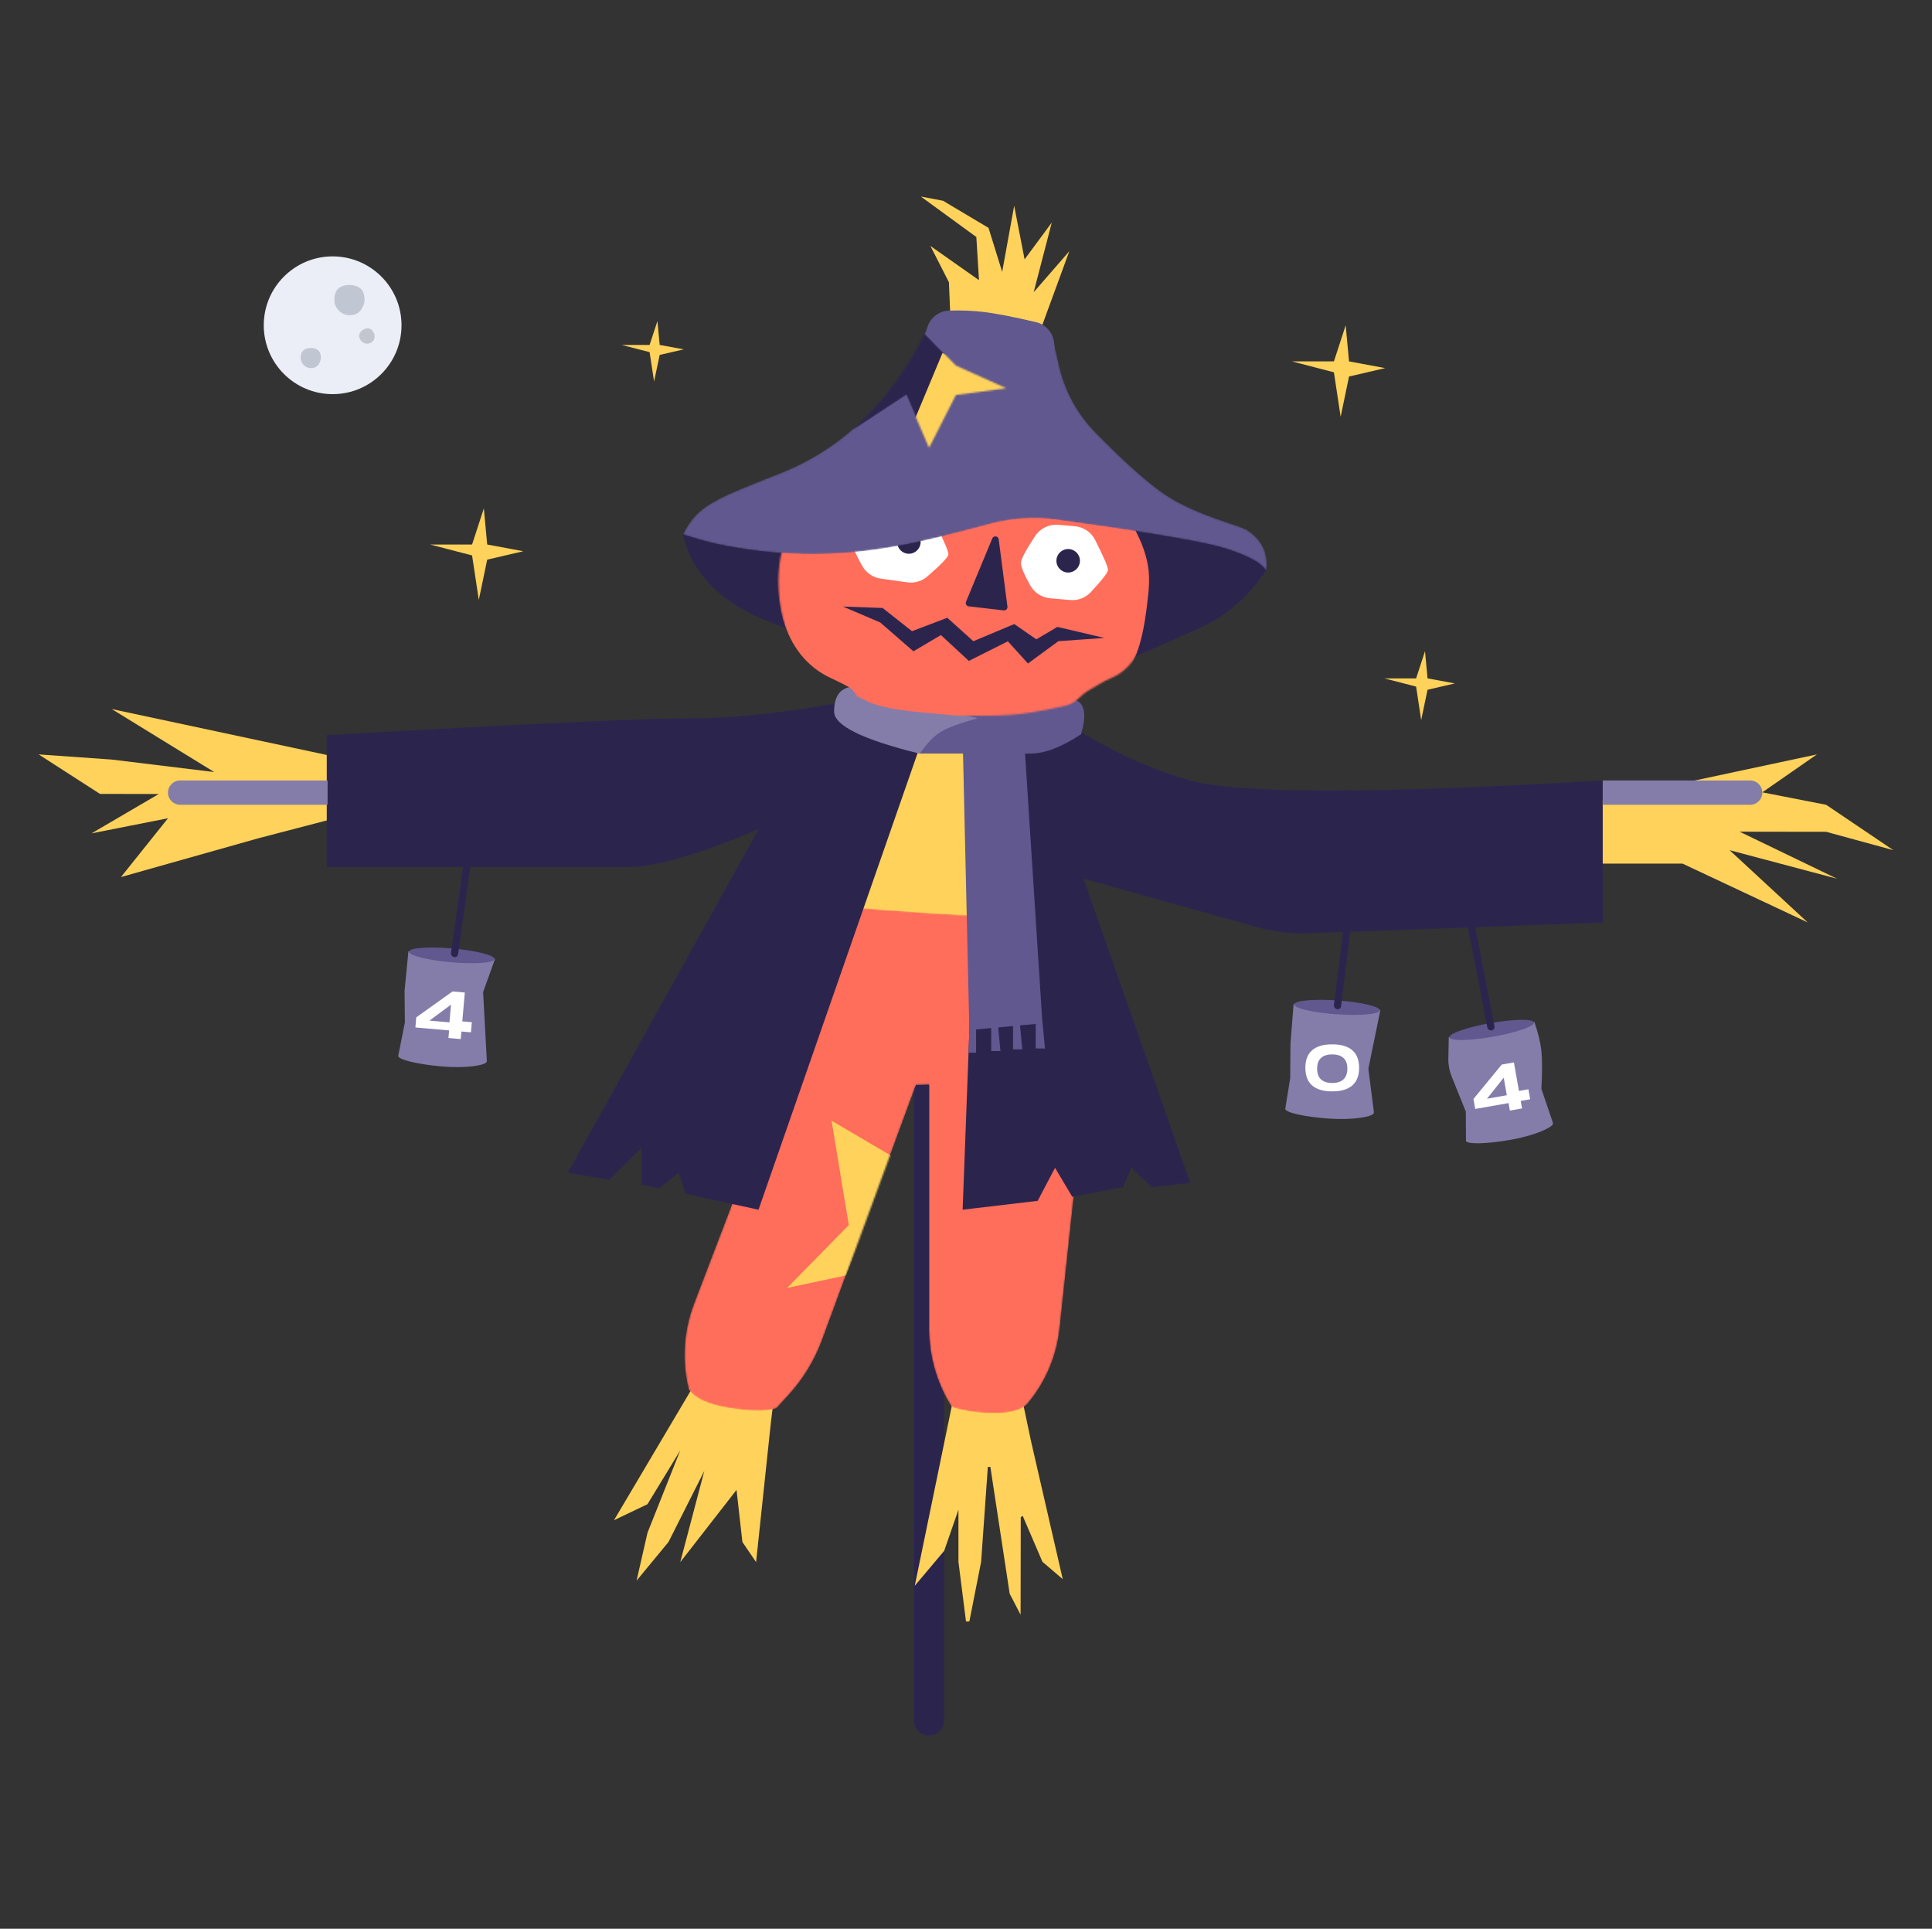 <svg width="1150" height="1148" viewBox="0 0 1150 1148" fill="none" xmlns="http://www.w3.org/2000/svg">
<rect x="0" y="0" width="1150" height="1148" fill="#333333" stroke="none"/>
<path d="M562 424.028C562 419.058 557.971 415.028 553 415.028C548.029 415.028 544 419.058 544 424.028V1024.03C544 1029 548.029 1033.03 553 1033.03C557.971 1033.03 562 1029 562 1024.03V424.028Z" fill="#2B254E"/>
<path fill-rule="evenodd" clip-rule="evenodd" d="M207 452.028L199.5 487.028L153.5 499.028L72 522.028L100 487.028L54.5 496.028L94.5 472.601L59.5 472.528L23 449.028L66.5 452.101C107.167 457.052 127.5 459.528 127.5 459.528C127.5 459.528 107.167 447.028 66.5 422.028L207 452.028ZM941 479.028L1081.5 449.028C1059.83 464.077 1049 471.601 1049 471.601C1049 471.601 1061.67 474.077 1087 479.028L1127 506.028L1087 495.101L1035.5 495.028L1093.5 523.028L1029.5 506.028L1076 549.028L1001.5 514.028H948.5L941 479.028ZM566.016 196.007L564.828 167.979L553.83 146.421L582.742 166.758L581.152 141.069L548.106 116.973L561.331 119.496L588.406 135.626L596.53 161.817L603.676 122.47L609.877 154.373L626.061 132.458L615.293 173.903L636.5 149.528L618 200.028L566.016 196.007ZM438.338 781.845L464.716 799.426L458.906 846.264L450.051 929.771L441.911 917.816L438.411 886.816L404.911 929.816L419.248 875.461L397.911 917.816L378.911 940.816L385.411 912.316C398.411 879.649 404.911 863.316 404.911 863.316C404.911 863.316 398.411 873.983 385.411 895.316L365.476 904.842L438.338 781.845ZM573.348 803.853L604.013 811.89L613.768 858.067L632.583 939.908L620.5 929.601L608.74 902.216L607.592 903.082L607.5 961.101L601 948.601L589.5 873.101H588L584 929.601L577 965.101H575L570.5 929.601V898.601L562 923.101L544.5 943.871L573.348 803.853Z" fill="#FFD25B"/>
<path fill-rule="evenodd" clip-rule="evenodd" d="M553 414.602L500.5 549.102H628L590.5 424.602L553 414.602Z" fill="#FFD25B"/>
<mask id="mask0_24_2" style="mask-type:alpha" maskUnits="userSpaceOnUse" x="407" y="539" width="238" height="303">
<path d="M434.5 720.028L413.072 776.069C406.841 792.363 405.769 810.178 410 827.102C413.667 832.435 421.833 836.102 434.5 838.102C447.167 840.102 456.352 840.153 462.055 838.256L469.019 830.71C477.919 821.066 484.834 809.763 489.369 797.448L545.217 645.796L553 645.602V790.77C553 807.316 557.704 823.522 566.564 837.496C573.855 839.9 582.333 841.102 592 841.102C601.667 841.102 608.167 839.268 611.5 835.602C622.252 822.895 628.945 807.254 630.714 790.702L645 657.028L628 549.102C617.778 546.435 605.278 545.102 590.5 545.102C575.722 545.102 545.722 543.244 500.5 539.528L434.5 720.028Z" fill="white"/>
</mask>
<g mask="url(#mask0_24_2)">
<path d="M434.5 720.028L413.072 776.069C406.841 792.363 405.769 810.178 410 827.102C413.667 832.435 421.833 836.102 434.5 838.102C447.167 840.102 456.352 840.153 462.055 838.256L469.019 830.71C477.919 821.066 484.834 809.763 489.369 797.448L545.217 645.796L553 645.602V790.77C553 807.316 557.704 823.522 566.564 837.496C573.855 839.9 582.333 841.102 592 841.102C601.667 841.102 608.167 839.268 611.5 835.602C622.252 822.895 628.945 807.254 630.714 790.702L645 657.028L628 549.102C617.778 546.435 605.278 545.102 590.5 545.102C575.722 545.102 545.722 543.244 500.5 539.528L434.5 720.028Z" fill="#FF6D5B"/>
<path fill-rule="evenodd" clip-rule="evenodd" d="M503.666 759.119L468.5 766.602L505.236 729.16L494.973 667.038L532.374 689.026L503.666 759.119Z" fill="#FFD25B"/>
</g>
<path fill-rule="evenodd" clip-rule="evenodd" d="M625 423.528C652.333 442.862 680.167 456.528 708.5 464.528C736.833 472.528 818.667 472.528 954 464.528V549.102L779.059 555.53C768.748 555.909 758.441 554.69 748.504 551.916L645 523.028L708.5 704.028L685.708 706.72L673.5 695.102L668.5 706.602L638.249 712.324L628 695.102L617.658 714.755L573 720.028L584 427.528L625 423.528ZM517.5 415.028L555.5 421.528L451.5 720.028L408 710.602L404 698.102L392.31 707.316L382 705.102V683.102L362.615 702.228L338 698.028L451.5 493.528C416.167 508.577 390.167 516.102 373.5 516.102C356.833 516.102 297.167 516.102 194.5 516.102V476.602V437.528C312.167 430.862 384.667 427.528 412 427.528C439.333 427.528 474.5 423.362 517.5 415.028Z" fill="#2B254E"/>
<path fill-rule="evenodd" clip-rule="evenodd" d="M954 464.528H1041.75C1045.75 464.528 1049 467.774 1049 471.778C1049 475.782 1045.75 479.028 1041.75 479.028H954V464.528ZM107.25 464.528H195V479.028H107.25C103.246 479.028 100 475.782 100 471.778C100 467.774 103.246 464.528 107.25 464.528Z" fill="#847DAA"/>
<path fill-rule="evenodd" clip-rule="evenodd" d="M610.145 448.528L620.432 608.045L620.5 608.028L622 624.101L616.5 624.028V609.469L607.162 610.328L608.5 624.601H603V610.71L594.18 611.521L595.5 625.601H590V611.906L581 612.733V626.601H576.5L576.986 612.5L573.229 448.528C559.773 448.528 548.197 448.528 547.5 448.528C546 448.528 527 411.528 597 417.028C621.571 418.958 633.71 413.434 641 417.028C645.861 419.424 646.694 426.09 643.5 437.028C631.834 444.694 621.834 448.528 613.5 448.528C612.583 448.528 611.453 448.528 610.145 448.528Z" fill="#60588E"/>
<path fill-rule="evenodd" clip-rule="evenodd" d="M406.5 318.102C411.014 337.957 424.014 353.433 445.5 364.528C466.986 375.624 499.986 384.124 544.5 390.028L677.316 390.094L700.361 379.917L713.157 374.267C727.544 367.914 740.039 357.94 749.424 345.319L754 339.164C753.18 334.622 740.347 327.268 715.5 317.102C690.653 306.935 658.291 296.13 618.414 284.686C602.42 273.881 578.711 271.292 547.286 276.919C518.976 281.988 475.392 281.948 423 303.102C419.157 304.654 413.657 309.654 406.5 318.102Z" fill="#2B254E"/>
<path fill-rule="evenodd" clip-rule="evenodd" d="M505.5 409.028C499.5 410.362 496.5 415.195 496.5 423.528C496.5 431.862 513.5 440.219 547.5 448.602C551.724 442.445 555.891 438.112 560 435.602C564.109 433.092 571.442 430.401 582 427.528L505.5 409.028Z" fill="#847DAA"/>
<mask id="mask1_24_2" style="mask-type:alpha" maskUnits="userSpaceOnUse" x="463" y="252" width="222" height="175">
<path d="M573.862 426.013C596.226 426.013 605.278 426.594 633.734 420.179C641.102 418.519 642.177 414.25 648.373 410.707C652.321 408.45 657.351 405.239 660.727 403.878C684.127 394.45 684.403 364.225 684.403 338.916C684.403 302.636 641.658 269.437 611.077 256.762C593.883 249.635 596.125 255.194 573.862 255.194C558.473 255.194 569.884 249.305 556.537 254.451C516.235 269.988 468.307 299.922 464.009 335.567C460.864 361.651 469.155 398.876 499.564 410.762C501.372 411.469 509.48 414.137 513.172 415.868C516.701 417.522 517.573 420.571 519.269 421.26C535.38 427.805 553.34 426.013 573.862 426.013Z" fill="white"/>
</mask>
<g mask="url(#mask1_24_2)">
<path d="M564.798 425.534C587.039 427.872 595.981 429.396 624.952 425.991C632.453 425.11 633.968 420.977 640.501 418.101C644.663 416.269 650.001 413.601 653.501 412.601C677.757 405.67 681.191 375.64 683.837 350.469C687.629 314.388 648.588 276.903 619.501 261.101C603.145 252.216 604.794 257.978 582.653 255.651C567.348 254.043 579.313 249.379 565.501 253.101C523.795 264.34 473.001 289.101 465.001 324.101C459.146 349.713 463.501 387.601 492.501 402.601C494.225 403.493 502.01 406.994 505.501 409.101C508.838 411.115 509.385 414.238 511.001 415.101C526.339 423.294 544.388 423.389 564.798 425.534Z" fill="#FF6D5B"/>
</g>
<path fill-rule="evenodd" clip-rule="evenodd" d="M531.488 300.98L545.16 302.902C550.046 303.588 554.281 306.633 556.488 311.045C562.058 322.182 564.731 328.548 564.507 330.144C564.283 331.738 560.119 336.054 552.015 343.093C548.739 345.939 544.39 347.226 540.092 346.622L524.249 344.395C519.615 343.744 515.551 340.968 513.259 336.889C508.978 329.27 506.994 324.345 507.307 322.115C507.625 319.859 511.099 314.624 517.73 306.411C521.042 302.308 526.266 300.246 531.488 300.98ZM629.969 312.363L639.806 313.224C644.984 313.677 649.558 316.777 651.896 321.419C657.116 331.784 659.658 337.753 659.52 339.326C659.384 340.888 655.982 345.253 649.316 352.421C646.166 355.807 641.631 357.552 637.024 357.149L625.036 356.1C620.086 355.667 615.671 352.81 613.248 348.471C609.371 341.53 607.527 336.974 607.717 334.803C607.911 332.586 610.708 327.35 616.109 319.095C619.135 314.468 624.461 311.881 629.969 312.363Z" fill="white"/>
<path fill-rule="evenodd" clip-rule="evenodd" d="M541 329.602C537.134 329.602 534 326.468 534 322.602C534 318.736 537.134 315.602 541 315.602C544.866 315.602 548 318.736 548 322.602C548 326.468 544.866 329.602 541 329.602ZM635.819 340.784C631.953 340.784 628.819 337.65 628.819 333.784C628.819 329.918 631.953 326.784 635.819 326.784C639.685 326.784 642.819 329.918 642.819 333.784C642.819 337.65 639.685 340.784 635.819 340.784ZM590.634 320.51C590.908 319.85 591.514 319.386 592.223 319.293C593.319 319.151 594.322 319.924 594.464 321.019L599.67 361.064C599.691 361.225 599.692 361.389 599.674 361.551C599.547 362.648 598.555 363.435 597.458 363.308L576.634 360.906C576.45 360.884 576.269 360.837 576.097 360.766C575.077 360.343 574.593 359.172 575.016 358.152L590.634 320.51ZM501.74 361.023L525.357 361.878L542.864 375.69L563.858 367.707L579.369 381.659L603.715 371.435L616.882 380.539L629.397 373.148L657.423 379.709L629.99 381.627L611.873 394.923L599.923 381.725L576.68 393.375L560.066 377.996L543.701 387.661L523.955 370.497L501.74 361.023Z" fill="#2B254E"/>
<path fill-rule="evenodd" clip-rule="evenodd" d="M551.439 197.628L548.5 230.528L626 240.028L627.496 205.997C627.791 199.285 623.276 193.31 616.739 191.76C603.107 188.528 592.396 186.471 584.606 185.59C578.395 184.887 571.832 184.651 564.918 184.881C557.851 185.117 552.069 190.585 551.439 197.628Z" fill="#60588E"/>
<mask id="mask2_24_2" style="mask-type:alpha" maskUnits="userSpaceOnUse" x="406" y="193" width="348" height="148">
<path d="M553 193.102C532.667 236.435 503.667 265.744 466 281.028C441.128 291.121 423.433 296.953 414.196 306.735C411.268 309.835 408.703 313.624 406.5 318.102C415.318 320.875 421.818 322.708 426 323.602C477.5 334.602 515.832 328.514 539 324.102C550.06 321.995 566.84 317.912 589.341 311.853C602.215 308.386 615.652 307.529 628.861 309.331C683.924 316.844 717.637 322.601 730 326.602C743.82 331.074 751.714 335.55 753.683 340.028C755.162 329.67 751.464 321.532 742.589 315.613C738.265 312.73 713.04 307.041 694.5 295.028C684.397 288.482 670.282 275.981 652.156 257.526C641.357 246.53 633.833 232.745 630.426 217.715L627 202.602L553 193.102Z" fill="white"/>
</mask>
<g mask="url(#mask2_24_2)">
<path d="M553 193.102C532.667 236.435 503.667 265.744 466 281.028C441.128 291.121 423.433 296.953 414.196 306.735C411.268 309.835 408.703 313.624 406.5 318.102C415.318 320.875 421.818 322.708 426 323.602C477.5 334.602 515.832 328.514 539 324.102C550.06 321.995 566.84 317.912 589.341 311.853C602.215 308.386 615.652 307.529 628.861 309.331C683.924 316.844 717.637 322.601 730 326.602C743.82 331.074 751.714 335.55 753.683 340.028C755.162 329.67 751.464 321.532 742.589 315.613C738.265 312.73 713.04 307.041 694.5 295.028C684.397 288.482 670.282 275.981 652.156 257.526C641.357 246.53 633.833 232.745 630.426 217.715L627 202.602L553 193.102Z" fill="#60588E"/>
<mask id="mask3_24_2" style="mask-type:alpha" maskUnits="userSpaceOnUse" x="507" y="196" width="92" height="71">
<path d="M507.5 256.102L539.5 235.102L553 266.602L569 235.102L599 231.102L569 217.602L548.5 196.602L507.5 256.102Z" fill="white"/>
</mask>
<g mask="url(#mask3_24_2)">
<path d="M507.5 256.102L539.5 235.102L553 266.602L569 235.102L599 231.102L569 217.602L548.5 196.602L507.5 256.102Z" fill="#2B254E"/>
<path fill-rule="evenodd" clip-rule="evenodd" d="M561 210.102L539.5 261.602L553 274.102L613.5 231.602L561 210.102Z" fill="#FFD25B"/>
</g>
</g>
<path d="M198 234.602C220.644 234.602 239 216.245 239 193.602C239 170.958 220.644 152.602 198 152.602C175.356 152.602 157 170.958 157 193.602C157 216.245 175.356 234.602 198 234.602Z" fill="#EBEEF6"/>
<path fill-rule="evenodd" clip-rule="evenodd" d="M288 302.602L281 324.102C264.333 324.102 256 324.102 256 324.102C256 324.102 264.333 326.268 281 330.602C283.667 348.268 285 357.102 285 357.102C285 357.102 286.667 349.102 290 333.102L311.5 328.102L290 324.102L288 302.602Z" fill="#FFD25B"/>
<path fill-rule="evenodd" clip-rule="evenodd" d="M801 193.602L794 215.102C777.333 215.102 769 215.102 769 215.102C769 215.102 777.333 217.268 794 221.602C796.667 239.268 798 248.102 798 248.102C798 248.102 799.667 240.102 803 224.102L824.5 219.102L803 215.102L801 193.602Z" fill="#FFD25B"/>
<path fill-rule="evenodd" clip-rule="evenodd" d="M848.216 387.602L842.919 403.776C830.306 403.776 824 403.776 824 403.776C824 403.776 830.306 405.406 842.919 408.666C844.937 421.956 845.946 428.602 845.946 428.602C845.946 428.602 847.207 422.583 849.73 410.547L866 406.785L849.73 403.776L848.216 387.602Z" fill="#FFD25B"/>
<path fill-rule="evenodd" clip-rule="evenodd" d="M391.333 191.102L386.667 205.303C375.556 205.303 370 205.303 370 205.303C370 205.303 375.556 206.735 386.667 209.597C388.444 221.267 389.333 227.102 389.333 227.102C389.333 227.102 390.444 221.817 392.667 211.248L407 207.946L392.667 205.303L391.333 191.102Z" fill="#FFD25B"/>
<path fill-rule="evenodd" clip-rule="evenodd" d="M289.713 631.685C289.716 631.721 289.716 631.757 289.713 631.793C289.514 634.061 277.586 636.034 262.91 634.747C248.235 633.461 236.802 630.645 237.001 628.377C237.011 628.257 237.054 628.14 237.128 628.028L241 608.601L240.814 589.795L243.102 566.234L294.681 570.695L287.567 590.502L289.792 631.69L289.713 631.685ZM924.327 668.517C924.339 668.551 924.348 668.586 924.354 668.621C924.75 670.864 913.738 675.857 899.229 678.413C884.721 680.968 872.949 681.208 872.554 678.965C872.531 678.834 872.547 678.697 872.602 678.554L872.5 661.601L864.069 640.725C862.704 637.344 862.038 633.722 862.11 630.077L862.363 617.361L913.34 608.32C915.601 614.938 916.988 620.698 917.5 625.601C918.013 630.504 918.013 638.004 917.5 648.101L924.404 668.502L924.327 668.517ZM817.75 662.262C817.753 662.298 817.754 662.334 817.751 662.37C817.592 664.641 805.7 666.822 791.004 665.792C776.308 664.762 764.828 662.146 764.987 659.875C764.995 659.758 765.034 659.644 765.102 659.534L768 641.601L768.127 621.232L770.003 597.635L821.652 601.195L814.5 636.101L817.828 662.266L817.75 662.262Z" fill="#847DAA"/>
<path fill-rule="evenodd" clip-rule="evenodd" d="M268.549 572.753C254.493 571.521 243.259 568.683 243.458 566.415C243.656 564.146 255.21 563.306 269.266 564.538C283.321 565.77 294.555 568.608 294.357 570.876C294.158 573.145 282.604 573.985 268.549 572.753ZM888.63 617.071C874.735 619.519 863.149 619.686 862.754 617.443C862.359 615.201 873.302 611.399 887.197 608.951C901.092 606.503 912.678 606.336 913.073 608.579C913.469 610.821 902.526 614.623 888.63 617.071ZM795.56 603.708C781.485 602.722 770.203 600.081 770.362 597.809C770.521 595.538 782.059 594.496 796.133 595.482C810.208 596.469 821.49 599.11 821.331 601.382C821.172 603.653 809.634 604.695 795.56 603.708Z" fill="#60588E"/>
<path d="M280.864 608.434L280.337 614.45L274.648 613.952L274.253 618.464L266.937 617.824L267.332 613.312L247.255 611.556L247.781 605.54L269.361 590.119L276.677 590.759L275.174 607.936L280.864 608.434ZM255.624 607.482L267.534 608.524L268.457 597.97L255.624 607.482ZM909.761 648.349L910.81 654.296L905.185 655.288L905.971 659.748L898.739 661.024L897.953 656.563L878.105 660.063L877.057 654.116L893.91 633.635L901.142 632.36L904.136 649.341L909.761 648.349ZM885.135 653.962L896.908 651.886L895.069 641.453L885.135 653.962ZM793 649.601C782.151 649.601 777 644.623 777 635.562C777 626.54 782.151 621.601 793 621.601C803.81 621.601 809 626.579 809 635.562C809 644.584 803.81 649.601 793 649.601ZM793 644.601C799.183 644.601 802 641.388 802 636.06C802 630.773 799.183 627.601 793 627.601C786.818 627.601 784 630.733 784 636.06C784 641.429 786.818 644.601 793 644.601Z" fill="white"/>
<path fill-rule="evenodd" clip-rule="evenodd" d="M277.954 499.715L282.165 500.596L272.667 567.972C272.512 569.073 271.494 569.84 270.393 569.684C270.349 569.678 270.305 569.671 270.262 569.661C269.077 569.414 268.287 568.289 268.456 567.091L277.954 499.715ZM802.34 530.605L806.565 531.412L798.245 598.944C798.109 600.047 797.104 600.832 796 600.696C795.956 600.69 795.913 600.683 795.869 600.675C794.68 600.448 793.871 599.338 794.019 598.136L802.34 530.605ZM872.344 544.656L876.613 544.118L889.568 610.916C889.779 612.007 889.066 613.064 887.975 613.275C887.931 613.284 887.887 613.291 887.843 613.296C886.642 613.448 885.53 612.642 885.299 611.454L872.344 544.656Z" fill="#2B254E"/>
<path fill-rule="evenodd" clip-rule="evenodd" d="M185 219.102C186.918 219.102 188.402 218.526 189.5 217.102C190.3 216.064 191 214.381 191 213.102C191 211.488 190.707 209.74 189.5 208.602C188.434 207.596 186.554 207.102 185 207.102C183.417 207.102 181.572 207.565 180.5 208.602C179.327 209.736 179 211.515 179 213.102C179 216.139 181.686 219.102 185 219.102Z" fill="#C1C6D3"/>
<path fill-rule="evenodd" clip-rule="evenodd" d="M208 187.602C210.876 187.602 213.102 186.738 214.75 184.602C215.95 183.046 217 180.521 217 178.602C217 176.182 216.56 173.559 214.75 171.852C213.152 170.344 210.331 169.602 208 169.602C205.626 169.602 202.858 170.296 201.25 171.852C199.491 173.553 199 176.221 199 178.602C199 183.158 203.029 187.602 208 187.602Z" fill="#C1C6D3"/>
<path fill-rule="evenodd" clip-rule="evenodd" d="M220.884 203.918C222.104 203.156 222.819 202.2 222.952 200.857C223.048 199.88 222.825 198.531 222.316 197.717C221.675 196.691 220.793 195.695 219.573 195.451C218.496 195.235 217.103 195.668 216.115 196.285C215.108 196.914 214.119 197.942 213.849 199.028C213.554 200.215 214.053 201.477 214.683 202.486C215.891 204.418 218.777 205.235 220.884 203.918Z" fill="#C1C6D3"/>
</svg>
